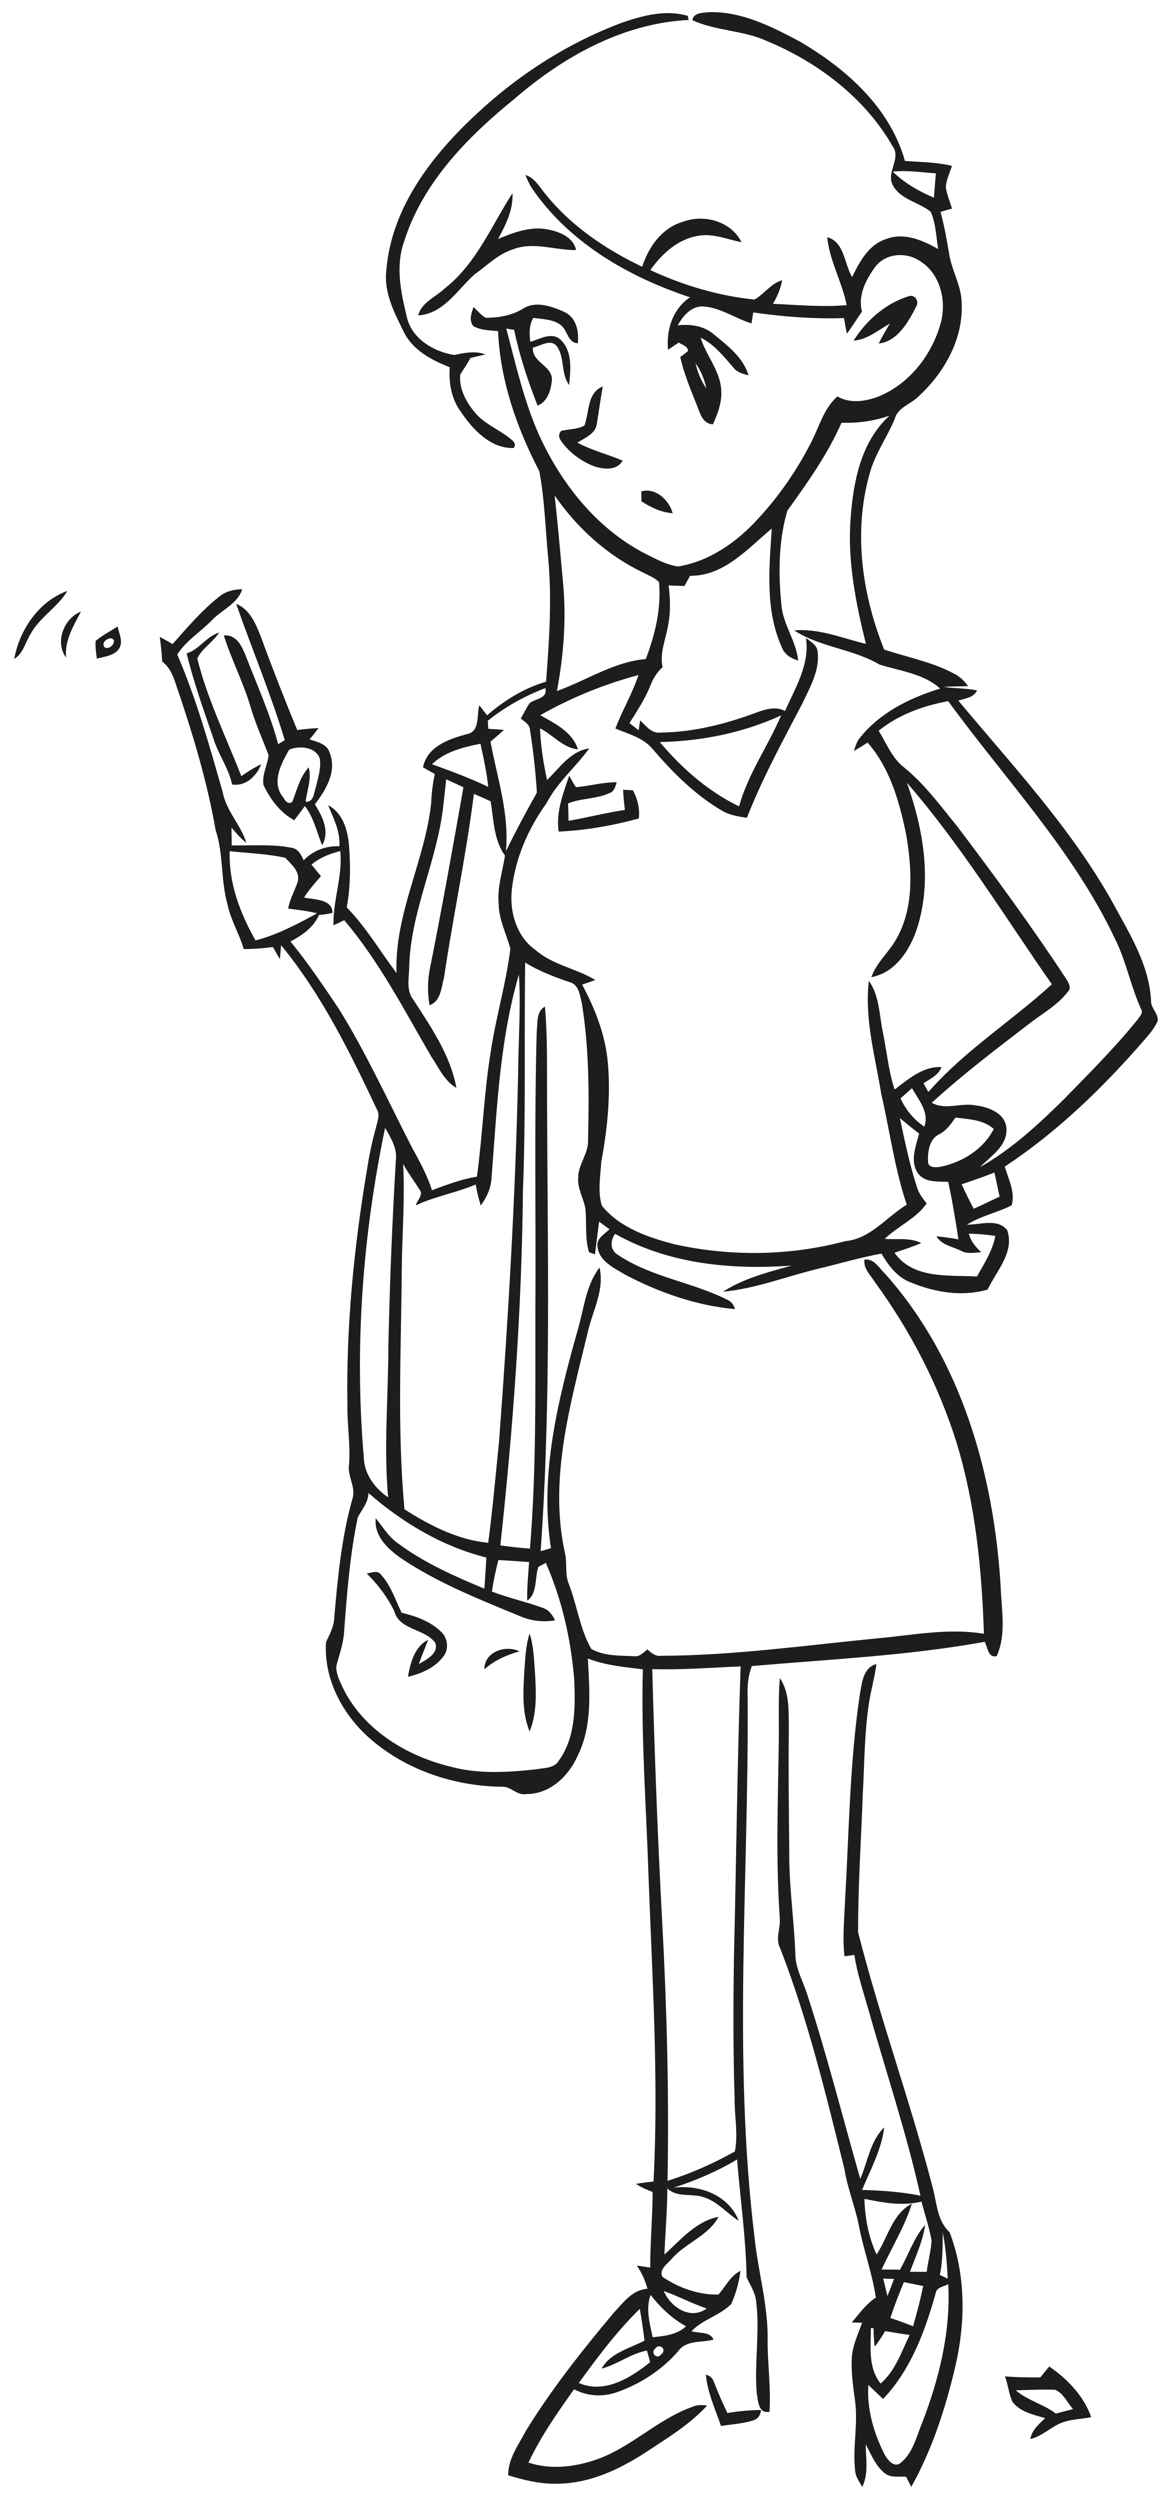 <?xml version="1.0" encoding="UTF-8" ?>
<!DOCTYPE svg PUBLIC "-//W3C//DTD SVG 1.1//EN" "http://www.w3.org/Graphics/SVG/1.1/DTD/svg11.dtd">
<svg width="338pt" height="722pt" viewBox="0 0 338 722" version="1.1" xmlns="http://www.w3.org/2000/svg">
<g id="#1d1d1bfc">
<path fill="#1d1d1b" opacity="1.00" d=" M 179.59 6.58 C 185.63 4.50 192.38 2.67 198.69 4.59 C 198.76 4.89 198.88 5.48 198.94 5.77 C 179.96 6.69 162.67 16.39 148.57 28.59 C 135.03 39.58 122.06 52.80 116.72 69.83 C 114.22 76.84 115.80 84.43 117.51 91.43 C 118.85 97.77 125.22 101.55 131.20 102.52 C 134.19 101.88 137.25 101.25 140.23 102.35 C 138.78 102.71 137.34 103.03 135.89 103.37 C 135.05 105.07 133.90 106.57 132.95 108.21 C 132.58 112.19 134.60 115.98 137.06 118.97 C 139.65 122.19 143.58 123.79 146.83 126.22 C 147.77 127.03 149.47 127.95 148.41 129.38 C 141.73 129.60 136.59 124.04 133.13 118.92 C 130.38 115.21 129.64 110.57 129.91 106.05 C 124.79 104.04 119.49 101.28 116.82 96.21 C 114.05 90.55 110.80 84.57 111.61 78.04 C 113.12 59.18 125.83 43.53 139.37 31.34 C 151.11 20.73 164.75 12.14 179.59 6.58 Z" />
<path fill="#1d1d1b" opacity="1.00" d=" M 200.02 5.83 C 200.38 3.51 203.20 3.73 204.97 3.50 C 214.34 3.30 222.96 7.70 231.03 11.98 C 244.41 19.80 257.11 31.06 261.43 46.47 C 265.97 46.82 270.56 46.82 275.01 47.90 C 274.39 49.91 273.40 51.86 273.23 53.99 C 273.50 56.15 274.42 58.16 275.02 60.24 C 274.19 60.47 272.53 60.94 271.71 61.18 C 272.76 65.06 273.48 69.02 274.14 72.99 C 274.82 77.87 277.65 82.22 277.80 87.22 C 278.44 97.63 272.91 107.51 265.44 114.40 C 263.23 116.71 259.33 117.60 258.48 120.99 C 256.22 126.42 252.64 131.26 251.17 137.03 C 246.48 153.70 249.05 171.71 255.43 187.59 C 262.13 189.81 269.20 191.13 275.48 194.47 C 277.18 195.30 278.59 196.59 279.66 198.14 C 277.34 198.26 275.02 198.18 272.71 198.38 C 275.88 198.84 279.11 198.73 282.26 199.37 C 281.29 201.52 278.82 201.66 276.85 202.33 C 292.51 221.10 309.44 239.15 321.42 260.62 C 326.24 269.53 331.99 278.56 332.53 288.95 C 332.34 291.42 335.61 293.34 334.01 295.73 C 333.08 297.49 331.74 298.98 330.46 300.48 C 318.58 314.15 305.42 326.91 290.26 336.91 C 291.33 340.47 293.36 344.39 292.25 348.10 C 288.07 350.21 283.33 351.14 279.36 353.66 C 283.17 353.74 288.15 351.74 290.97 355.25 C 293.16 361.64 287.85 367.02 285.32 372.40 C 277.85 374.61 269.76 373.17 262.72 370.19 C 259.02 368.68 256.61 365.35 254.64 362.03 C 248.48 363.15 242.48 364.93 236.40 366.39 C 227.22 368.60 218.32 372.16 208.85 373.03 C 214.88 369.18 221.89 367.36 228.72 365.49 C 211.33 366.76 193.12 365.05 177.70 356.31 C 176.22 358.35 176.23 361.08 178.59 362.44 C 188.22 368.88 200.14 370.27 210.37 375.48 C 211.37 376.03 212.02 376.89 212.33 378.05 C 201.26 377.08 190.53 373.30 180.73 368.18 C 177.49 366.22 173.00 364.24 172.61 359.97 C 172.24 357.60 174.65 356.42 176.07 355.00 C 175.07 354.26 174.07 353.52 173.07 352.79 C 172.65 355.94 172.30 359.11 171.87 362.26 C 171.44 362.10 170.58 361.78 170.16 361.62 C 168.90 357.55 169.55 353.22 169.11 349.04 C 168.59 345.99 166.73 343.19 167.04 340.01 C 167.05 336.13 170.13 333.02 169.88 329.09 C 170.20 315.98 170.20 302.77 168.10 289.79 C 167.53 287.50 167.26 284.28 164.50 283.61 C 160.09 282.10 155.69 280.46 151.72 277.97 C 151.40 299.97 151.94 321.99 151.07 343.98 C 150.73 378.18 148.25 412.31 144.54 446.30 C 147.38 446.69 150.24 447.00 153.10 447.22 C 154.99 424.20 154.62 401.08 154.67 378.00 C 154.84 351.31 154.32 324.60 155.05 297.92 C 155.37 295.46 154.84 292.08 157.43 290.69 C 158.23 299.78 157.97 308.90 158.04 318.00 C 158.17 361.32 159.26 404.71 156.19 447.96 C 157.19 447.67 158.18 447.38 159.17 447.10 C 155.82 425.82 161.18 404.38 166.92 383.99 C 168.72 377.94 169.22 371.21 173.19 366.05 C 174.72 372.53 171.15 378.62 169.78 384.79 C 164.77 405.65 158.41 427.41 163.30 448.91 C 163.85 451.78 163.18 454.82 164.38 457.57 C 166.74 463.70 167.52 470.42 170.81 476.18 C 174.49 478.26 178.94 478.11 183.04 478.28 C 184.71 478.57 185.83 477.29 186.99 476.34 C 188.16 477.26 189.32 478.44 190.97 478.17 C 211.80 478.10 232.46 475.18 253.16 473.16 C 263.49 472.26 273.88 470.07 284.24 471.82 C 283.64 453.23 281.80 434.50 276.35 416.65 C 271.14 400.00 263.01 384.31 252.73 370.24 C 251.51 368.22 249.32 366.32 249.76 363.74 C 252.64 363.39 254.06 366.39 255.89 368.07 C 277.71 392.61 287.11 425.75 289.07 457.97 C 289.28 464.69 290.80 471.90 287.94 478.27 C 285.39 478.90 285.37 475.71 284.45 474.14 C 262.24 478.16 239.64 479.18 217.19 481.14 C 216.11 483.97 215.86 486.99 215.99 489.99 C 216.37 542.02 211.64 594.28 217.98 646.12 C 219.01 656.11 221.96 665.87 221.76 675.98 C 221.74 682.83 222.76 689.65 222.30 696.50 C 218.97 697.09 219.02 693.23 218.59 690.97 C 217.91 682.12 219.57 673.22 218.41 664.39 C 218.11 661.93 216.69 659.86 215.68 657.67 C 215.49 646.29 213.85 634.98 212.93 623.64 C 207.16 627.08 200.98 629.70 194.61 631.78 C 202.09 630.84 210.50 633.87 213.41 641.33 C 210.01 639.20 207.36 635.83 203.44 634.58 C 199.94 633.29 195.71 634.79 192.78 631.99 C 192.79 638.36 192.19 644.71 191.94 651.07 C 196.67 646.85 201.04 641.44 207.60 640.19 C 204.66 645.65 198.20 647.66 194.17 652.18 C 192.98 653.71 190.31 655.27 191.33 657.49 C 196.04 660.70 201.84 662.78 207.55 662.63 C 209.64 660.32 210.98 657.23 213.91 655.80 C 213.51 659.10 212.59 662.33 211.25 665.37 C 207.92 668.73 202.99 669.81 199.77 673.23 C 201.87 673.92 205.10 673.19 206.14 675.65 C 202.72 676.59 198.25 675.70 195.94 678.98 C 191.18 684.47 184.86 688.56 178.00 690.91 C 173.99 692.28 169.59 691.98 165.84 690.00 C 161.02 696.76 156.22 703.63 152.67 711.17 C 159.30 713.36 166.58 712.39 173.03 710.02 C 182.78 706.36 190.28 698.48 200.13 695.02 C 201.45 694.43 202.90 694.49 204.29 694.69 C 199.17 700.27 192.62 704.19 186.36 708.32 C 178.79 713.22 170.20 717.22 161.02 717.26 C 156.16 717.40 151.40 716.26 146.80 714.82 C 146.77 710.01 149.81 706.02 151.96 701.94 C 159.32 689.93 168.13 678.87 177.15 668.07 C 179.93 665.12 182.62 661.23 187.05 660.97 C 186.40 658.57 185.37 656.31 183.97 654.27 C 185.26 654.45 186.55 654.65 187.84 654.86 C 187.82 647.57 188.52 640.31 188.54 633.02 C 186.87 632.37 185.21 631.68 183.73 630.67 C 185.41 630.38 187.10 630.18 188.80 629.99 C 190.31 600.70 188.44 571.39 187.36 542.12 C 186.72 522.10 185.18 502.10 185.71 482.07 C 180.35 481.41 174.90 480.96 169.83 478.96 C 170.31 488.33 171.22 498.26 166.92 506.96 C 164.35 512.90 158.83 518.17 152.02 518.10 C 149.35 518.64 147.63 515.84 145.04 515.99 C 131.29 515.85 117.34 511.21 106.91 502.11 C 99.00 495.22 93.47 484.91 94.18 474.23 C 95.27 471.91 96.54 469.59 96.58 466.95 C 97.57 455.47 98.68 443.93 101.82 432.80 C 102.91 429.39 100.25 426.29 100.84 422.90 C 101.26 417.26 100.29 411.64 100.37 406.01 C 99.97 383.26 102.21 360.53 105.96 338.11 C 106.62 333.90 107.46 329.71 108.62 325.60 C 109.00 323.88 109.87 322.02 108.86 320.35 C 101.06 303.79 92.89 287.19 81.20 272.96 C 81.09 274.31 80.98 275.65 80.87 277.01 C 80.17 275.83 79.49 274.66 78.81 273.49 C 76.03 273.87 73.22 274.09 70.41 274.07 C 69.12 269.64 66.63 265.65 65.70 261.10 C 63.73 254.10 64.61 246.68 62.30 239.76 C 59.78 225.29 55.46 211.21 50.72 197.33 C 49.93 194.97 48.93 192.57 46.84 191.05 C 46.76 188.66 46.45 186.29 46.16 183.91 C 47.41 184.58 48.63 185.29 49.86 185.99 C 54.11 181.21 58.29 176.27 63.34 172.30 C 65.20 170.73 67.61 170.21 69.99 170.15 C 68.62 174.42 64.04 176.11 61.15 179.18 C 57.92 182.50 53.64 185.11 51.21 189.03 C 56.73 201.81 60.48 215.28 64.31 228.64 C 65.29 234.14 69.57 238.16 71.18 243.43 C 69.57 242.12 68.19 240.58 66.87 238.99 C 66.90 240.70 66.93 242.42 66.94 244.13 C 72.71 244.25 78.59 243.69 84.29 244.84 C 86.19 245.13 87.00 246.88 87.73 248.44 C 90.43 245.62 94.15 244.25 98.05 244.38 C 98.32 240.14 96.37 236.33 94.79 232.54 C 99.02 234.74 100.43 239.62 100.82 244.03 C 101.30 250.03 101.27 256.11 100.16 262.04 C 105.75 267.74 109.77 274.67 114.56 281.00 C 113.89 264.00 122.78 248.59 124.56 231.93 C 124.66 229.09 125.02 226.29 125.61 223.52 C 124.47 222.88 123.34 222.24 122.20 221.60 C 123.41 215.53 129.74 213.39 134.98 211.98 C 138.72 211.22 137.65 206.44 138.47 203.69 C 139.23 204.63 139.97 205.60 140.70 206.58 C 145.70 202.27 151.37 198.71 157.75 196.87 C 158.68 184.83 159.49 172.72 158.32 160.67 C 157.54 152.48 157.33 144.15 155.80 136.07 C 149.25 123.53 144.49 109.87 143.88 95.62 C 141.48 95.37 138.92 95.43 136.76 94.19 C 135.36 92.52 136.21 90.47 136.78 88.66 C 137.95 89.70 138.94 91.00 140.32 91.77 C 144.04 91.78 147.88 91.13 151.08 89.15 C 154.68 86.77 159.37 88.46 162.96 90.05 C 166.46 91.64 167.33 95.64 166.92 99.13 C 164.00 98.99 163.97 95.39 162.03 93.89 C 159.77 92.15 156.76 92.20 154.07 91.80 C 152.82 93.92 152.89 96.36 153.20 98.71 C 155.96 97.94 159.37 95.73 161.93 98.10 C 165.48 101.45 164.83 106.80 164.42 111.19 C 161.99 107.95 163.19 103.37 160.93 100.06 C 159.16 97.71 156.14 99.92 153.95 100.38 C 153.59 104.76 159.87 105.63 159.42 110.01 C 159.12 112.79 158.15 116.01 155.30 117.15 C 152.52 110.03 150.08 102.77 148.53 95.27 C 147.96 95.18 146.82 94.99 146.25 94.89 C 149.06 105.40 151.41 116.11 155.93 126.05 C 162.25 139.74 172.16 152.25 185.60 159.47 C 188.88 161.13 192.18 163.02 195.84 163.60 C 204.96 162.12 212.76 156.62 218.89 149.92 C 224.96 143.40 230.09 135.98 234.17 128.06 C 236.61 123.46 237.87 118.02 241.94 114.48 C 245.48 116.59 249.86 115.96 253.56 114.60 C 262.77 110.94 269.43 102.30 271.88 92.84 C 273.43 86.51 271.50 78.87 265.68 75.34 C 261.77 72.70 255.94 73.12 252.95 76.94 C 250.20 80.65 247.76 85.26 249.02 89.99 C 247.54 92.11 246.19 94.31 244.65 96.38 C 244.36 94.87 244.08 93.37 243.83 91.86 C 235.05 92.16 226.28 91.47 217.60 90.23 C 217.48 91.03 217.23 92.61 217.10 93.40 C 212.35 91.95 208.08 88.75 203.01 88.49 C 199.59 88.43 197.34 91.28 195.77 93.95 C 199.53 93.54 203.40 94.07 206.33 96.65 C 210.29 99.86 214.73 103.32 216.26 108.41 C 214.63 107.98 212.90 107.55 211.84 106.12 C 209.03 102.92 206.34 99.42 202.40 97.52 C 203.93 102.52 207.71 106.66 208.30 111.96 C 208.76 115.66 207.46 119.25 205.96 122.55 C 202.80 122.36 202.22 119.13 201.20 116.74 C 199.43 112.27 197.56 107.82 196.51 103.12 C 197.08 102.68 198.22 101.80 198.79 101.36 C 198.67 99.91 197.07 99.63 196.09 98.92 C 195.06 99.62 194.03 100.32 192.99 101.01 C 192.42 95.20 194.35 89.21 199.34 85.85 C 181.59 80.00 164.44 70.09 153.69 54.40 C 152.90 53.20 152.32 51.87 151.78 50.54 C 154.36 51.30 155.70 53.75 157.30 55.70 C 164.70 65.09 174.84 71.93 185.53 77.05 C 187.34 71.34 191.18 65.86 197.17 64.09 C 203.27 61.72 211.21 63.87 214.23 69.95 C 210.19 69.17 206.23 67.41 202.04 68.05 C 196.02 68.87 191.26 73.21 187.87 78.00 C 197.34 82.39 207.59 85.48 217.99 86.50 C 220.82 84.89 222.69 81.86 225.95 80.93 C 225.53 83.36 224.55 85.63 223.30 87.75 C 230.39 88.02 237.49 88.76 244.59 88.11 C 243.27 81.41 239.66 75.36 238.97 68.50 C 243.98 69.86 243.88 76.18 246.17 80.01 C 248.32 75.58 250.95 70.65 255.97 69.04 C 261.13 67.03 266.54 69.36 271.02 71.93 C 270.43 68.33 270.37 64.55 268.88 61.18 C 265.42 58.30 259.96 57.67 257.80 53.24 C 256.12 49.58 260.38 45.68 257.87 42.24 C 249.80 28.16 236.13 17.86 221.29 11.74 C 214.52 8.72 206.69 8.92 200.02 5.83 M 257.90 49.55 C 261.29 52.88 265.45 55.24 269.79 57.09 C 269.97 54.75 270.16 52.41 270.37 50.08 C 266.23 49.76 262.07 49.15 257.90 49.55 M 200.93 104.88 C 201.52 107.47 202.52 109.98 204.04 112.18 C 203.54 109.55 202.46 107.07 200.93 104.88 M 243.11 122.06 C 239.09 131.22 233.27 139.41 227.46 147.48 C 224.92 156.13 224.83 165.46 225.72 174.40 C 226.08 180.22 230.02 184.99 230.58 190.76 C 228.59 190.15 226.68 189.08 225.91 187.04 C 220.98 176.25 222.22 164.11 222.96 152.64 C 215.99 158.41 209.22 166.38 199.37 166.28 C 198.82 167.26 198.27 168.25 197.73 169.23 C 196.20 169.19 194.68 169.12 193.16 169.06 C 193.58 172.68 193.79 176.37 193.11 179.98 C 192.54 184.21 190.46 188.34 191.42 192.68 C 189.80 194.11 188.66 195.95 187.90 197.96 C 186.36 201.83 184.06 205.31 181.85 208.81 C 182.73 209.50 183.61 210.20 184.50 210.90 C 184.60 210.19 184.81 208.76 184.91 208.05 C 186.65 209.60 188.27 211.97 190.94 211.55 C 200.44 211.45 209.78 209.04 218.65 205.73 C 221.26 204.78 224.15 203.91 226.77 205.33 C 229.77 198.64 233.95 191.89 232.84 184.23 C 234.13 185.33 236.00 186.19 236.18 188.09 C 236.93 193.41 234.06 198.30 231.90 202.95 C 226.19 213.87 220.27 224.69 215.77 236.18 C 213.36 235.80 210.88 235.44 208.74 234.20 C 200.92 229.68 194.47 223.21 188.62 216.41 C 185.94 213.07 181.56 211.99 177.78 210.39 C 179.76 205.14 182.70 200.30 184.43 194.95 C 174.55 197.59 164.95 201.48 156.07 206.55 C 160.34 208.95 165.39 211.37 166.97 216.42 C 162.60 215.95 159.75 212.23 156.02 210.34 C 156.17 215.37 156.99 220.35 158.04 225.26 C 161.69 221.74 164.80 216.90 170.23 216.13 C 166.31 221.54 161.01 225.91 157.90 231.93 C 152.60 239.29 148.82 247.89 147.86 256.96 C 147.17 263.36 149.22 270.45 154.66 274.32 C 159.65 278.68 166.44 279.65 171.98 283.01 C 170.72 283.48 169.45 283.92 168.17 284.35 C 171.99 291.42 174.98 299.14 175.63 307.23 C 176.44 316.72 175.42 326.26 173.70 335.61 C 173.43 339.75 172.65 344.18 173.87 348.19 C 179.02 354.56 187.23 357.36 194.91 359.34 C 211.13 362.93 228.20 362.70 244.26 358.41 C 251.49 357.76 256.09 351.44 261.95 347.90 C 258.43 337.46 257.02 326.46 254.55 315.75 C 252.82 305.01 249.70 294.21 251.00 283.24 C 254.09 287.59 254.00 293.10 255.05 298.12 C 256.20 303.62 256.66 309.28 258.45 314.63 C 262.45 311.66 266.62 307.87 271.97 308.16 C 271.13 310.53 268.73 311.53 266.80 312.84 C 267.15 313.47 267.85 314.73 268.20 315.36 C 278.62 303.43 292.23 294.90 303.87 284.25 C 290.20 264.66 277.70 244.14 262.00 226.05 C 266.72 239.35 269.34 254.18 264.98 267.93 C 262.97 274.22 258.72 280.91 251.74 282.19 C 253.13 278.12 256.51 275.27 258.66 271.65 C 264.08 262.59 263.51 251.42 261.85 241.37 C 259.93 231.84 257.19 221.93 250.64 214.45 C 249.34 215.30 248.02 216.11 246.67 216.87 C 247.11 215.64 247.43 214.32 248.26 213.27 C 254.06 205.86 262.76 201.55 271.59 198.86 C 266.83 194.48 259.95 193.80 254.02 191.89 C 246.34 187.36 236.90 186.94 229.43 182.05 C 236.55 181.42 243.34 184.31 250.15 185.94 C 247.25 174.21 244.82 162.17 245.71 150.02 C 246.47 139.30 248.62 127.62 256.97 120.04 C 252.51 121.59 247.82 122.27 243.11 122.06 M 160.24 143.11 C 161.21 151.83 161.94 160.58 162.75 169.32 C 163.59 179.44 162.77 189.60 160.89 199.56 C 169.45 196.51 177.29 191.12 186.56 190.32 C 189.25 183.26 191.10 175.66 190.37 168.07 C 189.05 166.77 187.27 166.14 185.67 165.29 C 175.39 160.35 166.70 152.45 160.24 143.11 M 140.91 208.16 C 140.95 208.73 141.03 209.89 141.07 210.47 C 142.58 210.55 144.08 210.66 145.58 210.79 C 144.32 211.96 143.01 213.07 141.70 214.18 C 143.64 224.65 147.17 235.01 146.16 245.81 C 148.96 240.07 151.97 234.45 155.10 228.90 C 154.75 222.88 154.05 216.83 153.11 210.86 C 153.07 209.22 151.54 208.44 150.46 207.48 C 151.33 206.00 152.05 204.42 153.05 203.02 C 154.80 201.71 158.28 201.70 157.54 198.71 C 151.57 201.02 145.90 204.12 140.91 208.16 M 253.84 211.02 C 256.12 214.71 257.73 219.02 261.29 221.72 C 267.18 226.52 271.69 232.70 276.46 238.55 C 287.42 253.02 298.15 267.68 308.12 282.85 C 308.73 283.89 309.62 285.35 308.49 286.40 C 305.43 290.43 300.86 292.83 296.96 295.92 C 287.50 303.18 277.98 310.42 269.18 318.46 C 273.14 320.72 277.63 318.34 281.85 319.23 C 285.66 319.69 290.63 321.55 290.77 326.09 C 290.89 331.07 286.20 333.88 283.13 337.05 C 292.23 331.88 300.00 324.73 307.40 317.40 C 314.65 309.96 322.02 302.61 328.57 294.53 C 329.13 293.64 330.37 292.60 329.66 291.45 C 326.63 284.80 325.33 277.51 322.04 270.97 C 309.97 245.55 290.34 225.02 273.92 202.48 C 266.71 203.82 259.61 206.37 253.84 211.02 M 190.61 214.30 C 196.96 221.87 204.57 228.53 213.50 232.87 C 216.10 223.49 221.87 215.47 225.66 206.59 C 214.70 211.65 202.66 214.05 190.61 214.30 M 124.79 220.70 C 130.29 222.68 135.78 224.71 141.05 227.24 C 140.60 223.04 139.71 218.90 138.80 214.78 C 133.83 215.79 128.55 217.05 124.79 220.70 M 128.90 225.05 C 128.56 228.04 128.28 231.04 127.90 234.03 C 125.92 249.33 118.62 263.58 118.22 279.15 C 118.22 282.31 117.24 285.93 119.38 288.65 C 124.50 296.59 130.12 304.69 131.85 314.17 C 128.44 312.22 126.81 308.44 124.70 305.31 C 116.81 291.81 109.63 277.73 99.44 265.75 C 98.66 266.12 97.12 266.85 96.35 267.22 C 96.14 259.98 99.04 253.04 98.30 245.78 C 95.30 246.53 92.37 247.67 89.99 249.68 C 90.90 250.81 91.82 251.92 92.72 253.05 C 90.97 255.00 89.24 256.97 87.84 259.19 C 90.70 259.83 96.01 259.56 96.07 263.61 C 94.79 263.94 93.49 264.14 92.16 264.21 C 90.60 267.85 87.28 270.11 83.91 271.89 C 88.94 278.03 93.36 284.63 97.80 291.20 C 105.74 303.98 112.00 317.69 118.85 331.06 C 121.08 335.16 123.39 339.25 124.79 343.72 C 129.04 342.15 133.29 340.53 137.78 339.81 C 139.41 327.90 139.80 315.85 141.73 303.97 C 143.21 293.90 146.19 284.09 147.44 273.99 C 146.30 269.69 144.10 265.60 144.06 261.05 C 143.60 256.29 145.17 251.72 145.88 247.09 C 142.58 242.52 142.66 236.72 141.72 231.39 C 140.12 230.66 138.52 229.95 136.90 229.27 C 134.68 247.05 130.89 264.58 128.28 282.30 C 127.49 285.14 127.38 289.15 124.09 290.29 C 123.45 286.62 123.50 282.86 124.29 279.22 C 127.74 261.98 130.82 244.66 133.88 227.35 C 132.21 226.59 130.56 225.81 128.90 225.05 M 66.36 245.82 C 66.04 255.00 69.35 263.72 73.82 271.58 C 80.15 269.96 85.93 266.84 91.63 263.75 C 88.88 263.05 86.05 262.79 83.24 262.37 C 83.72 259.70 85.09 257.34 85.95 254.80 C 86.90 251.88 84.21 249.59 82.39 247.72 C 77.13 246.54 71.70 246.39 66.36 245.82 M 142.01 340.02 C 141.88 343.01 140.66 345.78 138.88 348.14 C 138.25 346.15 137.79 344.13 137.41 342.08 C 131.77 344.47 125.67 345.49 120.10 348.09 C 120.48 346.64 122.36 345.14 121.27 343.64 C 119.69 341.12 117.88 338.75 116.46 336.13 C 117.00 346.07 116.19 356.03 116.08 365.98 C 115.90 389.28 114.70 412.63 116.85 435.87 C 124.19 440.55 132.25 444.70 141.04 445.54 C 142.33 435.77 143.18 425.95 144.18 416.15 C 146.82 380.79 148.92 345.39 149.68 309.94 C 149.74 300.44 150.50 290.93 149.91 281.44 C 144.34 300.43 143.56 320.40 142.01 340.02 M 260.15 317.19 C 261.64 320.49 264.00 323.33 267.02 325.36 C 268.53 321.20 265.36 317.64 263.47 314.25 C 262.36 315.23 261.25 316.21 260.15 317.19 M 259.97 322.89 C 261.41 329.65 262.80 336.45 264.97 343.03 C 265.48 344.74 266.63 346.14 267.70 347.55 C 264.59 352.00 259.39 354.08 255.58 357.78 C 259.11 358.05 262.85 357.31 266.14 358.98 C 263.62 360.09 260.99 360.88 258.41 361.78 C 263.87 369.48 274.00 368.16 282.22 368.64 C 284.34 364.91 286.72 361.21 287.55 356.93 C 285.01 356.53 282.45 356.32 279.89 356.26 C 280.43 358.44 281.86 360.13 283.48 361.62 C 281.54 361.71 279.47 362.23 277.68 361.24 C 275.24 359.97 272.01 359.62 270.54 357.04 C 272.67 357.20 274.78 357.55 276.89 357.91 C 276.00 352.35 275.15 346.78 273.91 341.30 C 270.91 341.15 267.10 341.61 265.15 338.78 C 262.81 335.29 264.57 331.01 265.53 327.36 C 263.62 325.94 261.80 324.41 259.97 322.89 M 271.34 327.55 C 268.37 328.95 267.94 332.82 268.11 335.73 C 268.44 337.42 270.59 337.11 271.84 336.93 C 278.11 335.57 284.13 331.88 287.08 326.01 C 284.03 323.33 279.85 323.22 276.03 322.74 C 274.75 324.59 273.41 326.51 271.34 327.55 M 111.25 325.71 C 104.74 356.99 102.35 389.22 105.12 421.08 C 105.26 425.75 108.38 429.88 112.13 432.42 C 110.81 417.97 112.18 403.46 112.19 388.98 C 112.58 370.95 113.28 352.93 114.37 334.93 C 114.75 331.53 112.86 328.53 111.25 325.71 M 277.81 342.01 C 278.90 344.40 280.06 346.75 281.30 349.07 C 283.81 347.97 286.26 346.72 288.77 345.58 C 288.29 343.25 287.79 340.93 287.28 338.61 C 284.16 339.85 280.99 340.94 277.81 342.01 M 106.45 431.17 C 106.38 433.95 104.50 435.95 103.33 438.28 C 101.11 449.04 100.23 460.01 99.43 470.95 C 99.27 474.47 98.04 477.79 97.15 481.17 C 97.09 483.75 98.47 486.12 99.54 488.40 C 105.64 499.89 117.62 507.11 129.98 510.14 C 138.15 512.40 146.74 511.85 155.07 510.93 C 157.27 510.50 160.15 510.69 161.43 508.45 C 166.30 501.73 166.23 492.96 165.88 485.03 C 164.96 473.48 162.35 461.96 157.68 451.35 C 156.96 451.73 156.24 452.11 155.52 452.49 C 154.44 455.67 155.34 460.13 152.30 462.25 C 152.22 458.52 152.59 454.81 152.85 451.10 C 149.89 450.89 146.94 450.69 143.98 450.51 C 143.20 453.51 142.56 456.55 142.10 459.62 C 146.88 461.47 151.92 462.55 156.73 464.31 C 158.49 464.84 159.62 466.31 160.32 467.95 C 156.91 468.50 153.42 468.14 150.25 466.74 C 138.51 461.89 126.56 457.19 115.97 450.07 C 112.11 447.42 107.98 443.60 108.55 438.45 C 110.51 440.79 112.05 443.55 114.56 445.39 C 122.23 451.20 131.10 455.10 139.93 458.79 C 140.14 455.79 140.34 452.79 140.50 449.80 C 127.77 446.61 116.29 439.74 106.45 431.17 M 188.43 482.02 C 189.09 506.37 190.00 530.72 191.30 555.04 C 192.66 579.93 193.30 604.87 192.84 629.80 C 199.60 627.68 206.12 624.78 212.29 621.31 C 213.31 616.30 212.14 610.98 212.22 605.85 C 211.78 592.24 211.83 578.61 212.03 564.99 C 212.72 537.07 212.97 509.14 213.96 481.24 C 205.45 481.59 196.95 482.29 188.43 482.02 M 191.74 661.61 C 193.74 666.29 199.40 670.10 204.16 666.67 C 199.92 665.23 195.95 663.12 191.74 661.61 M 187.95 662.73 C 186.48 666.78 187.70 670.93 188.54 674.97 C 191.93 674.61 195.55 674.28 198.17 671.82 C 194.14 669.54 190.76 666.38 187.95 662.73 M 167.21 688.17 C 174.56 691.41 182.21 686.70 187.82 682.16 C 187.59 681.33 187.12 679.66 186.89 678.82 C 182.18 679.69 178.37 682.83 173.79 684.03 C 176.29 679.49 181.88 678.19 186.19 675.95 C 185.80 672.88 185.37 669.81 184.84 666.77 C 178.21 673.24 172.65 680.70 167.21 688.17 M 189.34 678.18 C 187.78 679.38 189.77 681.61 191.00 679.91 C 192.78 678.69 190.64 676.52 189.34 678.18 Z" />
<path fill="#1d1d1b" opacity="1.00" d=" M 128.38 83.37 C 137.56 76.26 141.94 65.24 148.06 55.77 C 148.30 60.58 146.11 64.92 143.89 69.01 C 148.32 67.16 153.07 65.36 157.96 66.20 C 161.41 66.85 165.60 68.34 166.43 72.22 C 160.32 72.29 154.03 69.68 148.08 72.05 C 143.83 73.42 140.69 76.70 137.13 79.22 C 132.13 83.63 128.19 90.63 120.82 91.09 C 121.76 87.32 125.79 85.84 128.38 83.37 Z" />
<path fill="#1d1d1b" opacity="1.00" d=" M 262.37 85.59 C 264.24 84.83 265.71 86.98 264.64 88.60 C 262.37 93.04 259.32 98.57 253.85 99.21 C 254.81 97.22 255.97 95.35 257.07 93.43 C 253.72 95.35 250.60 98.07 246.58 98.38 C 250.21 92.61 255.78 87.65 262.37 85.59 Z" />
<path fill="#1d1d1b" opacity="1.00" d=" M 168.84 122.88 C 170.31 119.04 169.54 113.43 174.13 111.61 C 173.49 115.23 173.00 118.87 172.40 122.50 C 171.97 125.38 168.92 126.43 166.81 127.85 C 170.96 130.07 175.57 131.18 179.88 133.03 C 178.14 136.07 174.19 135.54 171.39 134.57 C 168.26 133.33 165.42 131.32 163.20 128.79 C 162.21 127.53 160.67 125.99 162.11 124.44 C 164.33 123.86 166.80 124.06 168.84 122.88 Z" />
<path fill="#1d1d1b" opacity="1.00" d=" M 185.26 141.91 C 189.40 140.73 193.32 144.43 194.33 148.21 C 191.03 147.99 188.03 146.54 185.30 144.77 C 185.29 144.06 185.27 142.63 185.26 141.91 Z" />
<path fill="#1d1d1b" opacity="1.00" d=" M 4.12 190.29 C 5.60 181.90 11.25 173.60 19.47 170.65 C 16.67 175.37 11.56 178.15 8.90 182.98 C 7.30 185.42 6.78 188.69 4.12 190.29 Z" />
<path fill="#1d1d1b" opacity="1.00" d=" M 68.22 174.38 C 72.15 175.94 73.84 180.03 75.28 183.69 C 78.64 192.80 82.15 201.85 85.87 210.82 C 87.92 210.54 89.98 210.35 92.04 210.27 C 91.19 211.38 90.31 212.47 89.41 213.54 C 91.72 214.24 94.67 214.92 95.33 217.64 C 97.30 222.92 94.10 228.20 90.97 232.27 C 93.13 235.78 95.37 240.04 93.06 244.10 C 91.49 240.28 90.65 236.11 88.07 232.78 C 87.05 234.15 86.05 235.52 85.01 236.87 C 80.90 234.66 78.11 230.83 76.12 226.72 C 75.62 223.75 77.27 220.98 77.61 218.08 C 75.75 213.30 73.65 208.61 72.23 203.66 C 70.16 196.78 66.80 190.37 64.66 183.52 C 68.48 183.14 70.01 186.93 71.17 189.83 C 74.38 198.13 78.07 206.28 80.36 214.91 C 80.83 214.61 81.78 214.03 82.26 213.74 C 78.24 200.40 72.82 187.52 68.22 174.38 M 83.55 216.48 C 81.38 220.27 78.55 225.44 81.35 229.65 C 82.15 230.62 82.90 232.69 84.44 231.57 C 85.77 228.13 86.63 224.41 89.17 221.59 C 90.11 224.92 88.68 228.24 88.28 231.54 C 90.75 231.67 90.64 228.89 91.28 227.20 C 91.90 224.54 92.81 221.81 92.39 219.06 C 91.16 215.61 86.43 215.29 83.55 216.48 Z" />
<path fill="#1d1d1b" opacity="1.00" d=" M 19.10 189.92 C 15.79 185.52 18.41 178.53 23.41 176.61 C 21.20 180.81 18.62 184.94 19.10 189.92 Z" />
<path fill="#1d1d1b" opacity="1.00" d=" M 27.64 185.08 C 29.57 183.44 31.85 182.30 33.97 180.93 C 34.41 183.00 35.66 185.33 34.40 187.35 C 32.93 189.40 30.20 189.59 27.97 190.22 C 27.79 188.51 27.47 186.80 27.64 185.08 M 32.17 184.34 C 30.98 184.23 29.26 185.58 30.12 186.82 C 31.50 188.12 34.25 185.02 32.17 184.34 Z" />
<path fill="#1d1d1b" opacity="1.00" d=" M 53.92 188.70 C 57.60 187.55 59.60 183.80 63.30 182.68 C 61.54 185.45 58.40 187.21 56.99 190.17 C 59.91 201.92 65.32 212.87 69.71 224.13 C 71.56 222.87 73.43 221.64 75.46 220.70 C 74.14 224.13 70.96 227.17 67.04 226.55 C 66.09 221.84 63.08 217.92 61.68 213.36 C 58.88 205.22 55.96 197.07 53.92 188.70 Z" />
<path fill="#1d1d1b" opacity="1.00" d=" M 161.40 240.16 C 160.54 234.53 162.68 229.21 164.44 223.99 C 165.09 225.10 165.60 226.31 166.43 227.32 C 170.35 227.00 174.19 225.84 178.16 225.92 C 177.76 227.15 177.44 228.67 176.00 229.06 C 172.24 230.78 167.94 230.47 164.12 232.02 C 164.17 233.69 164.21 235.36 164.25 237.04 C 169.69 236.09 175.05 234.72 180.52 233.89 C 180.28 231.96 180.10 230.01 180.00 228.07 C 180.71 228.11 182.13 228.20 182.84 228.24 C 184.20 230.73 184.87 233.51 184.55 236.36 C 177.02 238.44 169.19 239.79 161.40 240.16 Z" />
<path fill="#1d1d1b" opacity="1.00" d=" M 105.95 454.40 C 107.36 454.21 109.08 453.32 110.12 454.80 C 112.94 457.90 114.21 462.03 116.02 465.74 C 120.20 466.73 124.50 468.27 127.58 471.39 C 129.34 473.12 129.70 476.20 128.20 478.20 C 125.79 481.57 121.78 483.34 117.84 484.22 C 118.57 480.24 119.72 475.53 123.68 473.57 C 122.82 475.91 121.79 478.20 120.99 480.57 C 123.14 479.29 126.92 477.46 125.70 474.37 C 122.56 470.22 115.40 470.82 113.89 465.28 C 111.94 461.20 109.14 457.58 105.95 454.40 Z" />
<path fill="#1d1d1b" opacity="1.00" d=" M 151.44 483.08 C 151.75 479.28 151.79 475.40 153.00 471.75 C 154.20 475.41 154.25 479.28 154.56 483.08 C 154.87 488.75 155.20 494.67 153.00 500.03 C 150.79 494.67 151.13 488.75 151.44 483.08 Z" />
<path fill="#1d1d1b" opacity="1.00" d=" M 139.94 482.09 C 139.83 477.04 146.05 474.92 150.04 476.88 C 146.35 477.98 142.81 479.45 139.94 482.09 Z" />
<path fill="#1d1d1b" opacity="1.00" d=" M 248.37 489.51 C 249.01 486.17 249.23 481.64 253.19 480.55 C 252.71 484.40 251.58 488.12 251.02 491.96 C 249.71 500.56 249.75 509.29 249.26 517.97 C 248.77 531.32 247.87 544.67 247.90 558.04 C 254.21 582.77 262.97 606.87 269.41 631.60 C 270.66 636.12 270.66 641.24 274.33 644.64 C 279.00 656.82 278.96 670.42 276.07 683.03 C 273.23 695.19 269.39 707.24 263.26 718.17 C 262.75 717.20 262.24 716.22 261.74 715.25 C 259.73 715.11 257.43 715.60 255.69 714.32 C 252.95 712.18 251.67 708.84 250.10 705.87 C 250.09 709.98 251.02 714.34 249.09 718.20 C 248.34 716.81 247.33 715.51 247.09 713.93 C 246.18 707.03 247.98 700.07 246.99 693.17 C 246.44 689.14 245.86 685.08 246.07 681.01 C 246.24 677.40 247.88 674.12 249.05 670.77 C 248.30 670.75 246.81 670.72 246.07 670.70 C 248.23 668.16 250.20 665.36 253.02 663.50 C 252.02 656.78 249.68 650.38 248.32 643.75 C 247.27 637.78 244.85 632.18 243.90 626.19 C 238.59 604.77 233.39 583.23 225.38 562.63 C 223.93 559.89 225.48 556.96 225.28 554.11 C 224.08 537.10 224.75 520.03 224.98 503.01 C 225.08 496.87 224.78 490.72 225.29 484.60 C 228.15 488.83 227.81 494.13 227.89 499.01 C 227.75 510.67 227.88 522.34 228.01 534.00 C 227.85 544.07 229.37 554.05 229.77 564.10 C 229.70 568.28 231.94 571.97 233.16 575.86 C 238.90 593.46 243.43 611.43 248.52 629.22 C 250.73 624.25 251.34 618.28 255.45 614.37 C 254.66 620.79 251.49 626.54 249.04 632.43 C 254.70 632.58 260.36 632.96 265.91 634.09 C 261.85 615.88 255.89 598.15 250.83 580.20 C 249.36 575.02 247.62 569.89 246.81 564.55 C 245.86 564.68 244.92 564.82 243.98 564.96 C 243.31 559.62 243.93 554.26 244.12 548.92 C 245.29 529.11 245.44 509.18 248.37 489.51 M 249.73 635.01 C 249.87 640.52 250.91 646.04 253.24 651.06 C 256.52 646.15 257.79 639.28 263.43 636.40 C 261.34 643.07 257.60 649.07 254.69 655.40 C 256.45 655.41 258.22 655.43 259.99 655.46 C 262.46 651.16 263.97 646.28 267.26 642.50 C 266.60 647.24 264.54 651.61 262.88 656.06 C 264.48 656.07 266.09 656.09 267.71 656.09 C 268.08 653.06 268.96 650.09 269.12 647.04 C 268.43 643.22 267.18 639.54 266.20 635.79 C 260.74 637.15 255.13 636.12 249.73 635.01 M 272.35 644.73 C 272.29 648.83 272.39 652.95 271.51 656.98 C 272.26 657.33 273.03 657.68 273.79 658.04 C 273.55 653.58 273.22 649.12 272.35 644.73 M 255.15 658.03 C 255.55 659.70 255.95 661.38 256.37 663.06 C 257.04 661.43 257.67 659.78 258.28 658.14 C 257.50 658.11 255.93 658.06 255.15 658.03 M 261.13 659.05 C 259.69 662.45 258.37 665.90 257.21 669.41 C 259.42 670.11 261.60 670.93 263.77 671.79 C 264.88 667.95 265.91 664.09 266.69 660.17 C 264.83 659.80 262.98 659.42 261.13 659.05 M 270.31 662.23 C 267.25 673.19 263.11 684.44 255.10 692.79 C 253.67 691.45 252.28 690.08 250.86 688.75 C 250.39 695.63 252.39 702.47 255.42 708.60 C 256.28 710.19 258.26 712.90 260.21 711.22 C 263.80 708.35 264.79 703.50 266.49 699.44 C 271.36 686.78 274.66 673.29 273.94 659.64 C 272.66 660.37 270.60 660.47 270.31 662.23 M 251.60 672.35 C 251.57 677.80 250.73 683.72 254.39 688.33 C 258.64 684.71 260.41 679.17 262.79 674.30 C 260.42 673.99 258.06 673.60 255.70 673.19 C 254.80 674.76 253.82 676.29 252.67 677.71 C 252.47 675.91 252.39 674.12 252.35 672.34 C 252.16 672.34 251.79 672.35 251.60 672.35 Z" />
<path fill="#1d1d1b" opacity="1.00" d=" M 300.55 686.56 C 301.40 685.51 302.24 684.45 303.10 683.42 C 308.37 686.98 313.09 691.95 315.24 698.03 C 312.66 698.59 309.99 698.60 307.46 699.39 C 303.90 700.49 301.32 703.52 297.65 704.37 C 298.09 701.76 300.13 700.05 301.93 698.33 C 298.56 697.31 294.64 696.56 292.44 693.54 C 291.41 691.22 291.22 688.64 290.33 686.27 C 293.73 686.54 297.14 686.60 300.55 686.56 M 293.46 690.29 C 296.86 693.27 301.45 694.26 305.02 697.00 C 306.67 696.56 308.32 696.13 309.98 695.73 C 308.34 693.85 307.20 691.16 304.86 690.14 C 301.06 689.99 297.26 690.21 293.46 690.29 Z" />
<path fill="#1d1d1b" opacity="1.00" d=" M 203.92 685.78 C 205.05 686.05 205.81 686.71 206.19 687.78 C 207.41 690.84 208.69 693.89 210.15 696.85 C 213.35 696.31 216.58 696.03 219.83 695.95 C 219.76 697.56 218.76 698.77 217.18 699.11 C 214.28 699.95 211.25 700.12 208.29 700.60 C 206.63 695.73 204.38 690.96 203.92 685.78 Z" />
</g>
</svg>
